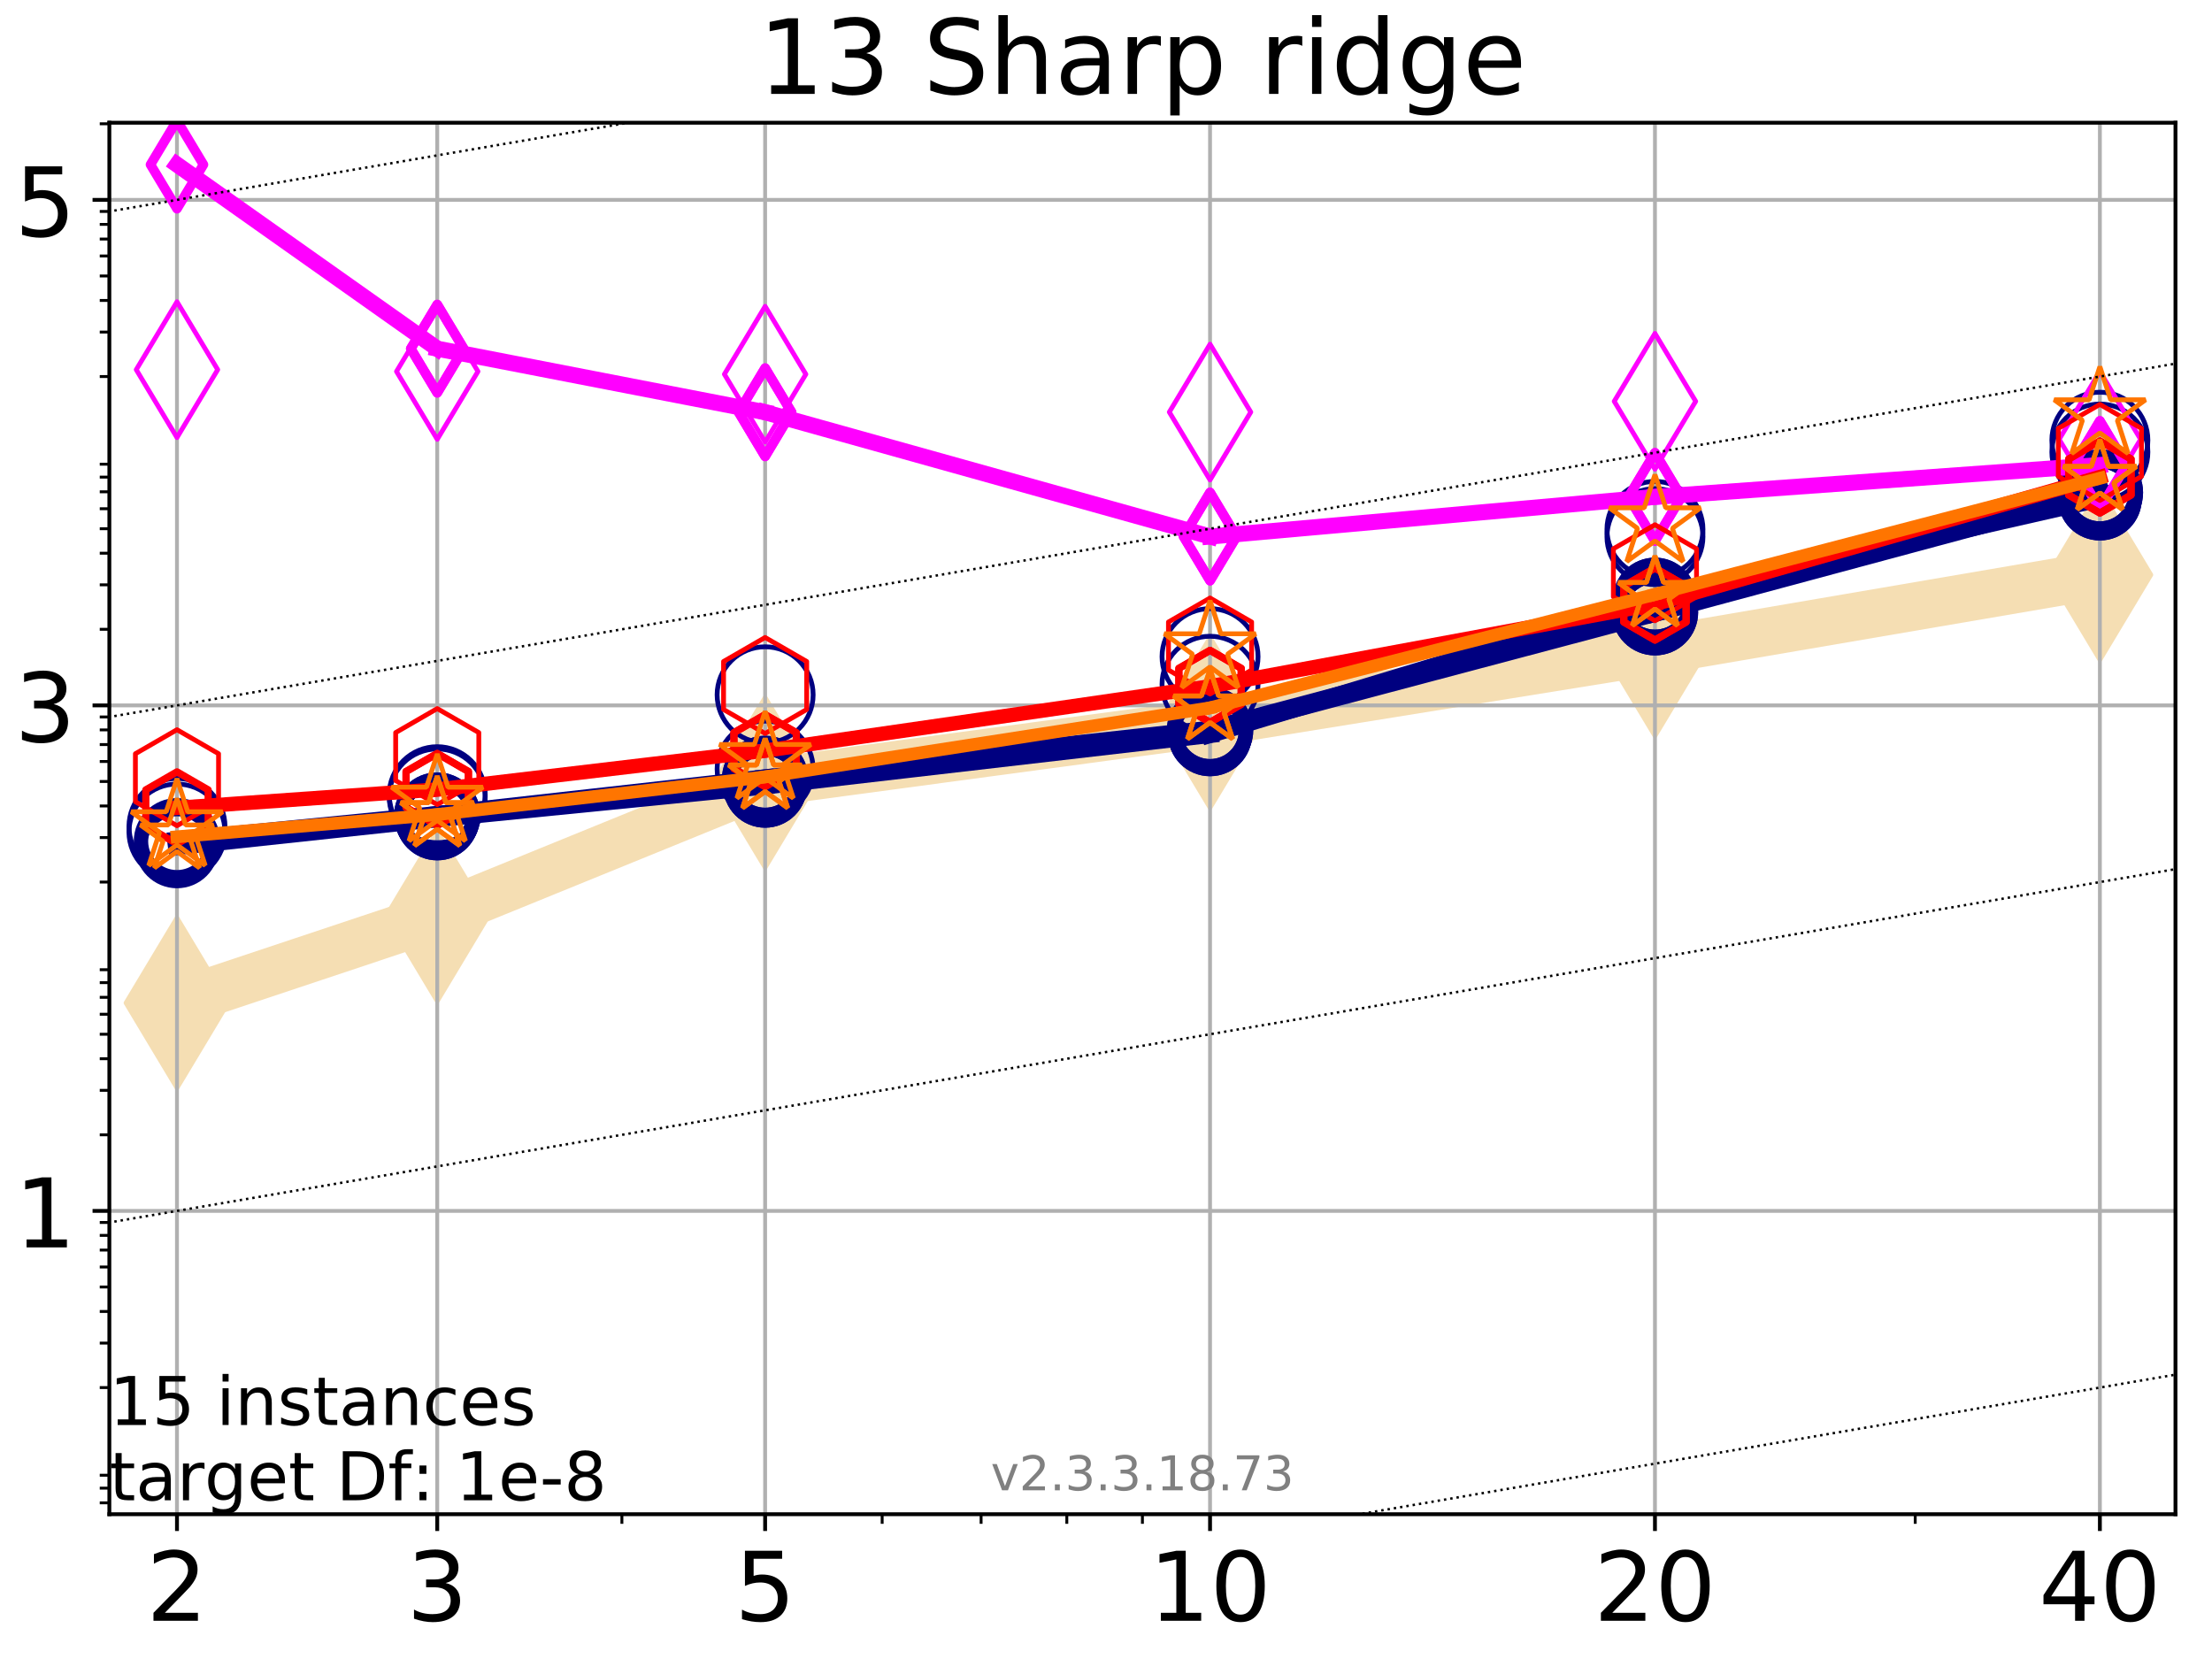 <?xml version="1.0" encoding="utf-8" standalone="no"?>
<!DOCTYPE svg PUBLIC "-//W3C//DTD SVG 1.1//EN"
  "http://www.w3.org/Graphics/SVG/1.1/DTD/svg11.dtd">
<!-- Created with matplotlib (https://matplotlib.org/) -->
<svg height="345.6pt" version="1.1" viewBox="0 0 460.8 345.6" width="460.8pt" xmlns="http://www.w3.org/2000/svg" xmlns:xlink="http://www.w3.org/1999/xlink">
 <defs>
  <style type="text/css">
*{stroke-linecap:butt;stroke-linejoin:round;}
  </style>
 </defs>
 <g id="figure_1">
  <g id="patch_1">
   <path d="M 0 345.6 
L 460.8 345.6 
L 460.8 0 
L 0 0 
z
" style="fill:#ffffff;"/>
  </g>
  <g id="axes_1">
   <g id="patch_2">
    <path d="M 22.78 315.44 
L 453.192 315.44 
L 453.192 25.56 
L 22.78 25.56 
z
" style="fill:#ffffff;"/>
   </g>
   <g id="line2d_1">
    <path clip-path="url(#p8b16802be2)" d="M 36.868 208.931 
L 91.085 190.844 
L 159.39 163.019 
L 252.074 150.549 
L 344.758 135.597 
L 437.443 119.744 
" style="fill:none;stroke:#f5deb3;stroke-linecap:square;stroke-width:10;"/>
    <defs>
     <path d="M -0 17.678 
L 10.607 0 
L 0 -17.678 
L -10.607 -0 
z
" id="meaede701d1" style="stroke:#f5deb3;stroke-linejoin:miter;"/>
    </defs>
    <g clip-path="url(#p8b16802be2)">
     <use style="fill:#f5deb3;stroke:#f5deb3;stroke-linejoin:miter;" x="36.868" xlink:href="#meaede701d1" y="208.931"/>
     <use style="fill:#f5deb3;stroke:#f5deb3;stroke-linejoin:miter;" x="91.085" xlink:href="#meaede701d1" y="190.844"/>
     <use style="fill:#f5deb3;stroke:#f5deb3;stroke-linejoin:miter;" x="159.39" xlink:href="#meaede701d1" y="163.019"/>
     <use style="fill:#f5deb3;stroke:#f5deb3;stroke-linejoin:miter;" x="252.074" xlink:href="#meaede701d1" y="150.549"/>
     <use style="fill:#f5deb3;stroke:#f5deb3;stroke-linejoin:miter;" x="344.758" xlink:href="#meaede701d1" y="135.597"/>
     <use style="fill:#f5deb3;stroke:#f5deb3;stroke-linejoin:miter;" x="437.443" xlink:href="#meaede701d1" y="119.744"/>
    </g>
   </g>
   <g id="matplotlib.axis_1">
    <g id="xtick_1">
     <g id="line2d_2">
      <path clip-path="url(#p8b16802be2)" d="M 36.868 315.44 
L 36.868 25.56 
" style="fill:none;stroke:#b0b0b0;stroke-linecap:square;stroke-width:0.8;"/>
     </g>
     <g id="line2d_3">
      <defs>
       <path d="M 0 0 
L 0 3.5 
" id="m37101a9650" style="stroke:#000000;stroke-width:0.8;"/>
      </defs>
      <g>
       <use style="stroke:#000000;stroke-width:0.8;" x="36.868" xlink:href="#m37101a9650" y="315.44"/>
      </g>
     </g>
     <g id="text_1">
      <!-- 2 -->
      <defs>
       <path d="M 19.188 8.297 
L 53.609 8.297 
L 53.609 0 
L 7.328 0 
L 7.328 8.297 
Q 12.938 14.109 22.625 23.891 
Q 32.328 33.688 34.812 36.531 
Q 39.547 41.844 41.422 45.531 
Q 43.312 49.219 43.312 52.781 
Q 43.312 58.594 39.234 62.25 
Q 35.156 65.922 28.609 65.922 
Q 23.969 65.922 18.812 64.312 
Q 13.672 62.703 7.812 59.422 
L 7.812 69.391 
Q 13.766 71.781 18.938 73 
Q 24.125 74.219 28.422 74.219 
Q 39.75 74.219 46.484 68.547 
Q 53.219 62.891 53.219 53.422 
Q 53.219 48.922 51.531 44.891 
Q 49.859 40.875 45.406 35.406 
Q 44.188 33.984 37.641 27.219 
Q 31.109 20.453 19.188 8.297 
z
" id="DejaVuSans-50"/>
      </defs>
      <g transform="translate(30.506 337.637)scale(0.2 -0.2)">
       <use xlink:href="#DejaVuSans-50"/>
      </g>
     </g>
    </g>
    <g id="xtick_2">
     <g id="line2d_4">
      <path clip-path="url(#p8b16802be2)" d="M 91.085 315.44 
L 91.085 25.56 
" style="fill:none;stroke:#b0b0b0;stroke-linecap:square;stroke-width:0.8;"/>
     </g>
     <g id="line2d_5">
      <g>
       <use style="stroke:#000000;stroke-width:0.8;" x="91.085" xlink:href="#m37101a9650" y="315.44"/>
      </g>
     </g>
     <g id="text_2">
      <!-- 3 -->
      <defs>
       <path d="M 40.578 39.312 
Q 47.656 37.797 51.625 33 
Q 55.609 28.219 55.609 21.188 
Q 55.609 10.406 48.188 4.484 
Q 40.766 -1.422 27.094 -1.422 
Q 22.516 -1.422 17.656 -0.516 
Q 12.797 0.391 7.625 2.203 
L 7.625 11.719 
Q 11.719 9.328 16.594 8.109 
Q 21.484 6.891 26.812 6.891 
Q 36.078 6.891 40.938 10.547 
Q 45.797 14.203 45.797 21.188 
Q 45.797 27.641 41.281 31.266 
Q 36.766 34.906 28.719 34.906 
L 20.219 34.906 
L 20.219 43.016 
L 29.109 43.016 
Q 36.375 43.016 40.234 45.922 
Q 44.094 48.828 44.094 54.297 
Q 44.094 59.906 40.109 62.906 
Q 36.141 65.922 28.719 65.922 
Q 24.656 65.922 20.016 65.031 
Q 15.375 64.156 9.812 62.312 
L 9.812 71.094 
Q 15.438 72.656 20.344 73.438 
Q 25.25 74.219 29.594 74.219 
Q 40.828 74.219 47.359 69.109 
Q 53.906 64.016 53.906 55.328 
Q 53.906 49.266 50.438 45.094 
Q 46.969 40.922 40.578 39.312 
z
" id="DejaVuSans-51"/>
      </defs>
      <g transform="translate(84.723 337.637)scale(0.2 -0.2)">
       <use xlink:href="#DejaVuSans-51"/>
      </g>
     </g>
    </g>
    <g id="xtick_3">
     <g id="line2d_6">
      <path clip-path="url(#p8b16802be2)" d="M 159.39 315.44 
L 159.39 25.56 
" style="fill:none;stroke:#b0b0b0;stroke-linecap:square;stroke-width:0.8;"/>
     </g>
     <g id="line2d_7">
      <g>
       <use style="stroke:#000000;stroke-width:0.8;" x="159.39" xlink:href="#m37101a9650" y="315.44"/>
      </g>
     </g>
     <g id="text_3">
      <!-- 5 -->
      <defs>
       <path d="M 10.797 72.906 
L 49.516 72.906 
L 49.516 64.594 
L 19.828 64.594 
L 19.828 46.734 
Q 21.969 47.469 24.109 47.828 
Q 26.266 48.188 28.422 48.188 
Q 40.625 48.188 47.75 41.5 
Q 54.891 34.812 54.891 23.391 
Q 54.891 11.625 47.562 5.094 
Q 40.234 -1.422 26.906 -1.422 
Q 22.312 -1.422 17.547 -0.641 
Q 12.797 0.141 7.719 1.703 
L 7.719 11.625 
Q 12.109 9.234 16.797 8.062 
Q 21.484 6.891 26.703 6.891 
Q 35.156 6.891 40.078 11.328 
Q 45.016 15.766 45.016 23.391 
Q 45.016 31 40.078 35.438 
Q 35.156 39.891 26.703 39.891 
Q 22.75 39.891 18.812 39.016 
Q 14.891 38.141 10.797 36.281 
z
" id="DejaVuSans-53"/>
      </defs>
      <g transform="translate(153.028 337.637)scale(0.2 -0.2)">
       <use xlink:href="#DejaVuSans-53"/>
      </g>
     </g>
    </g>
    <g id="xtick_4">
     <g id="line2d_8">
      <path clip-path="url(#p8b16802be2)" d="M 252.074 315.44 
L 252.074 25.56 
" style="fill:none;stroke:#b0b0b0;stroke-linecap:square;stroke-width:0.8;"/>
     </g>
     <g id="line2d_9">
      <g>
       <use style="stroke:#000000;stroke-width:0.8;" x="252.074" xlink:href="#m37101a9650" y="315.44"/>
      </g>
     </g>
     <g id="text_4">
      <!-- 10 -->
      <defs>
       <path d="M 12.406 8.297 
L 28.516 8.297 
L 28.516 63.922 
L 10.984 60.406 
L 10.984 69.391 
L 28.422 72.906 
L 38.281 72.906 
L 38.281 8.297 
L 54.391 8.297 
L 54.391 0 
L 12.406 0 
z
" id="DejaVuSans-49"/>
       <path d="M 31.781 66.406 
Q 24.172 66.406 20.328 58.906 
Q 16.5 51.422 16.5 36.375 
Q 16.5 21.391 20.328 13.891 
Q 24.172 6.391 31.781 6.391 
Q 39.453 6.391 43.281 13.891 
Q 47.125 21.391 47.125 36.375 
Q 47.125 51.422 43.281 58.906 
Q 39.453 66.406 31.781 66.406 
z
M 31.781 74.219 
Q 44.047 74.219 50.516 64.516 
Q 56.984 54.828 56.984 36.375 
Q 56.984 17.969 50.516 8.266 
Q 44.047 -1.422 31.781 -1.422 
Q 19.531 -1.422 13.062 8.266 
Q 6.594 17.969 6.594 36.375 
Q 6.594 54.828 13.062 64.516 
Q 19.531 74.219 31.781 74.219 
z
" id="DejaVuSans-48"/>
      </defs>
      <g transform="translate(239.349 337.637)scale(0.2 -0.2)">
       <use xlink:href="#DejaVuSans-49"/>
       <use x="63.623" xlink:href="#DejaVuSans-48"/>
      </g>
     </g>
    </g>
    <g id="xtick_5">
     <g id="line2d_10">
      <path clip-path="url(#p8b16802be2)" d="M 344.758 315.44 
L 344.758 25.56 
" style="fill:none;stroke:#b0b0b0;stroke-linecap:square;stroke-width:0.8;"/>
     </g>
     <g id="line2d_11">
      <g>
       <use style="stroke:#000000;stroke-width:0.8;" x="344.758" xlink:href="#m37101a9650" y="315.44"/>
      </g>
     </g>
     <g id="text_5">
      <!-- 20 -->
      <g transform="translate(332.033 337.637)scale(0.2 -0.2)">
       <use xlink:href="#DejaVuSans-50"/>
       <use x="63.623" xlink:href="#DejaVuSans-48"/>
      </g>
     </g>
    </g>
    <g id="xtick_6">
     <g id="line2d_12">
      <path clip-path="url(#p8b16802be2)" d="M 437.443 315.44 
L 437.443 25.56 
" style="fill:none;stroke:#b0b0b0;stroke-linecap:square;stroke-width:0.8;"/>
     </g>
     <g id="line2d_13">
      <g>
       <use style="stroke:#000000;stroke-width:0.8;" x="437.443" xlink:href="#m37101a9650" y="315.44"/>
      </g>
     </g>
     <g id="text_6">
      <!-- 40 -->
      <defs>
       <path d="M 37.797 64.312 
L 12.891 25.391 
L 37.797 25.391 
z
M 35.203 72.906 
L 47.609 72.906 
L 47.609 25.391 
L 58.016 25.391 
L 58.016 17.188 
L 47.609 17.188 
L 47.609 0 
L 37.797 0 
L 37.797 17.188 
L 4.891 17.188 
L 4.891 26.703 
z
" id="DejaVuSans-52"/>
      </defs>
      <g transform="translate(424.718 337.637)scale(0.2 -0.2)">
       <use xlink:href="#DejaVuSans-52"/>
       <use x="63.623" xlink:href="#DejaVuSans-48"/>
      </g>
     </g>
    </g>
    <g id="xtick_7">
     <g id="line2d_14">
      <defs>
       <path d="M 0 0 
L 0 2 
" id="mb5cb2dd05c" style="stroke:#000000;stroke-width:0.6;"/>
      </defs>
      <g>
       <use style="stroke:#000000;stroke-width:0.6;" x="129.552" xlink:href="#mb5cb2dd05c" y="315.44"/>
      </g>
     </g>
    </g>
    <g id="xtick_8">
     <g id="line2d_15">
      <g>
       <use style="stroke:#000000;stroke-width:0.6;" x="183.769" xlink:href="#mb5cb2dd05c" y="315.44"/>
      </g>
     </g>
    </g>
    <g id="xtick_9">
     <g id="line2d_16">
      <g>
       <use style="stroke:#000000;stroke-width:0.6;" x="204.381" xlink:href="#mb5cb2dd05c" y="315.44"/>
      </g>
     </g>
    </g>
    <g id="xtick_10">
     <g id="line2d_17">
      <g>
       <use style="stroke:#000000;stroke-width:0.6;" x="222.237" xlink:href="#mb5cb2dd05c" y="315.44"/>
      </g>
     </g>
    </g>
    <g id="xtick_11">
     <g id="line2d_18">
      <g>
       <use style="stroke:#000000;stroke-width:0.6;" x="237.986" xlink:href="#mb5cb2dd05c" y="315.44"/>
      </g>
     </g>
    </g>
    <g id="xtick_12">
     <g id="line2d_19">
      <g>
       <use style="stroke:#000000;stroke-width:0.6;" x="398.975" xlink:href="#mb5cb2dd05c" y="315.44"/>
      </g>
     </g>
    </g>
   </g>
   <g id="matplotlib.axis_2">
    <g id="ytick_1">
     <g id="line2d_20">
      <path clip-path="url(#p8b16802be2)" d="M 22.78 252.256 
L 453.192 252.256 
" style="fill:none;stroke:#b0b0b0;stroke-linecap:square;stroke-width:0.8;"/>
     </g>
     <g id="line2d_21">
      <defs>
       <path d="M 0 0 
L -3.5 0 
" id="m7fc12d537c" style="stroke:#000000;stroke-width:0.8;"/>
      </defs>
      <g>
       <use style="stroke:#000000;stroke-width:0.8;" x="22.78" xlink:href="#m7fc12d537c" y="252.256"/>
      </g>
     </g>
     <g id="text_7">
      <!-- 1 -->
      <g transform="translate(3.055 259.854)scale(0.2 -0.2)">
       <use xlink:href="#DejaVuSans-49"/>
      </g>
     </g>
    </g>
    <g id="ytick_2">
     <g id="line2d_22">
      <path clip-path="url(#p8b16802be2)" d="M 22.78 146.948 
L 453.192 146.948 
" style="fill:none;stroke:#b0b0b0;stroke-linecap:square;stroke-width:0.8;"/>
     </g>
     <g id="line2d_23">
      <g>
       <use style="stroke:#000000;stroke-width:0.8;" x="22.78" xlink:href="#m7fc12d537c" y="146.948"/>
      </g>
     </g>
     <g id="text_8">
      <!-- 3 -->
      <g transform="translate(3.055 154.547)scale(0.2 -0.2)">
       <use xlink:href="#DejaVuSans-51"/>
      </g>
     </g>
    </g>
    <g id="ytick_3">
     <g id="line2d_24">
      <path clip-path="url(#p8b16802be2)" d="M 22.78 41.641 
L 453.192 41.641 
" style="fill:none;stroke:#b0b0b0;stroke-linecap:square;stroke-width:0.8;"/>
     </g>
     <g id="line2d_25">
      <g>
       <use style="stroke:#000000;stroke-width:0.8;" x="22.78" xlink:href="#m7fc12d537c" y="41.641"/>
      </g>
     </g>
     <g id="text_9">
      <!-- 5 -->
      <g transform="translate(3.055 49.239)scale(0.2 -0.2)">
       <use xlink:href="#DejaVuSans-53"/>
      </g>
     </g>
    </g>
    <g id="ytick_4">
     <g id="line2d_26">
      <defs>
       <path d="M 0 0 
L -2 0 
" id="m5941605ce4" style="stroke:#000000;stroke-width:0.6;"/>
      </defs>
      <g>
       <use style="stroke:#000000;stroke-width:0.6;" x="22.78" xlink:href="#m5941605ce4" y="313.065"/>
      </g>
     </g>
    </g>
    <g id="ytick_5">
     <g id="line2d_27">
      <g>
       <use style="stroke:#000000;stroke-width:0.6;" x="22.78" xlink:href="#m5941605ce4" y="310.012"/>
      </g>
     </g>
    </g>
    <g id="ytick_6">
     <g id="line2d_28">
      <g>
       <use style="stroke:#000000;stroke-width:0.6;" x="22.78" xlink:href="#m5941605ce4" y="307.319"/>
      </g>
     </g>
    </g>
    <g id="ytick_7">
     <g id="line2d_29">
      <g>
       <use style="stroke:#000000;stroke-width:0.6;" x="22.78" xlink:href="#m5941605ce4" y="289.059"/>
      </g>
     </g>
    </g>
    <g id="ytick_8">
     <g id="line2d_30">
      <g>
       <use style="stroke:#000000;stroke-width:0.6;" x="22.78" xlink:href="#m5941605ce4" y="279.787"/>
      </g>
     </g>
    </g>
    <g id="ytick_9">
     <g id="line2d_31">
      <g>
       <use style="stroke:#000000;stroke-width:0.6;" x="22.78" xlink:href="#m5941605ce4" y="273.209"/>
      </g>
     </g>
    </g>
    <g id="ytick_10">
     <g id="line2d_32">
      <g>
       <use style="stroke:#000000;stroke-width:0.6;" x="22.78" xlink:href="#m5941605ce4" y="268.106"/>
      </g>
     </g>
    </g>
    <g id="ytick_11">
     <g id="line2d_33">
      <g>
       <use style="stroke:#000000;stroke-width:0.6;" x="22.78" xlink:href="#m5941605ce4" y="263.937"/>
      </g>
     </g>
    </g>
    <g id="ytick_12">
     <g id="line2d_34">
      <g>
       <use style="stroke:#000000;stroke-width:0.6;" x="22.78" xlink:href="#m5941605ce4" y="260.412"/>
      </g>
     </g>
    </g>
    <g id="ytick_13">
     <g id="line2d_35">
      <g>
       <use style="stroke:#000000;stroke-width:0.6;" x="22.78" xlink:href="#m5941605ce4" y="257.358"/>
      </g>
     </g>
    </g>
    <g id="ytick_14">
     <g id="line2d_36">
      <g>
       <use style="stroke:#000000;stroke-width:0.6;" x="22.78" xlink:href="#m5941605ce4" y="254.665"/>
      </g>
     </g>
    </g>
    <g id="ytick_15">
     <g id="line2d_37">
      <g>
       <use style="stroke:#000000;stroke-width:0.6;" x="22.78" xlink:href="#m5941605ce4" y="236.405"/>
      </g>
     </g>
    </g>
    <g id="ytick_16">
     <g id="line2d_38">
      <g>
       <use style="stroke:#000000;stroke-width:0.6;" x="22.78" xlink:href="#m5941605ce4" y="227.133"/>
      </g>
     </g>
    </g>
    <g id="ytick_17">
     <g id="line2d_39">
      <g>
       <use style="stroke:#000000;stroke-width:0.6;" x="22.78" xlink:href="#m5941605ce4" y="220.555"/>
      </g>
     </g>
    </g>
    <g id="ytick_18">
     <g id="line2d_40">
      <g>
       <use style="stroke:#000000;stroke-width:0.6;" x="22.78" xlink:href="#m5941605ce4" y="215.452"/>
      </g>
     </g>
    </g>
    <g id="ytick_19">
     <g id="line2d_41">
      <g>
       <use style="stroke:#000000;stroke-width:0.6;" x="22.78" xlink:href="#m5941605ce4" y="211.283"/>
      </g>
     </g>
    </g>
    <g id="ytick_20">
     <g id="line2d_42">
      <g>
       <use style="stroke:#000000;stroke-width:0.6;" x="22.78" xlink:href="#m5941605ce4" y="207.758"/>
      </g>
     </g>
    </g>
    <g id="ytick_21">
     <g id="line2d_43">
      <g>
       <use style="stroke:#000000;stroke-width:0.6;" x="22.78" xlink:href="#m5941605ce4" y="204.705"/>
      </g>
     </g>
    </g>
    <g id="ytick_22">
     <g id="line2d_44">
      <g>
       <use style="stroke:#000000;stroke-width:0.6;" x="22.78" xlink:href="#m5941605ce4" y="202.011"/>
      </g>
     </g>
    </g>
    <g id="ytick_23">
     <g id="line2d_45">
      <g>
       <use style="stroke:#000000;stroke-width:0.6;" x="22.78" xlink:href="#m5941605ce4" y="183.752"/>
      </g>
     </g>
    </g>
    <g id="ytick_24">
     <g id="line2d_46">
      <g>
       <use style="stroke:#000000;stroke-width:0.6;" x="22.78" xlink:href="#m5941605ce4" y="174.48"/>
      </g>
     </g>
    </g>
    <g id="ytick_25">
     <g id="line2d_47">
      <g>
       <use style="stroke:#000000;stroke-width:0.6;" x="22.78" xlink:href="#m5941605ce4" y="167.901"/>
      </g>
     </g>
    </g>
    <g id="ytick_26">
     <g id="line2d_48">
      <g>
       <use style="stroke:#000000;stroke-width:0.6;" x="22.78" xlink:href="#m5941605ce4" y="162.799"/>
      </g>
     </g>
    </g>
    <g id="ytick_27">
     <g id="line2d_49">
      <g>
       <use style="stroke:#000000;stroke-width:0.6;" x="22.78" xlink:href="#m5941605ce4" y="158.629"/>
      </g>
     </g>
    </g>
    <g id="ytick_28">
     <g id="line2d_50">
      <g>
       <use style="stroke:#000000;stroke-width:0.6;" x="22.78" xlink:href="#m5941605ce4" y="155.104"/>
      </g>
     </g>
    </g>
    <g id="ytick_29">
     <g id="line2d_51">
      <g>
       <use style="stroke:#000000;stroke-width:0.6;" x="22.78" xlink:href="#m5941605ce4" y="152.051"/>
      </g>
     </g>
    </g>
    <g id="ytick_30">
     <g id="line2d_52">
      <g>
       <use style="stroke:#000000;stroke-width:0.6;" x="22.78" xlink:href="#m5941605ce4" y="149.358"/>
      </g>
     </g>
    </g>
    <g id="ytick_31">
     <g id="line2d_53">
      <g>
       <use style="stroke:#000000;stroke-width:0.6;" x="22.78" xlink:href="#m5941605ce4" y="131.098"/>
      </g>
     </g>
    </g>
    <g id="ytick_32">
     <g id="line2d_54">
      <g>
       <use style="stroke:#000000;stroke-width:0.6;" x="22.78" xlink:href="#m5941605ce4" y="121.826"/>
      </g>
     </g>
    </g>
    <g id="ytick_33">
     <g id="line2d_55">
      <g>
       <use style="stroke:#000000;stroke-width:0.6;" x="22.78" xlink:href="#m5941605ce4" y="115.248"/>
      </g>
     </g>
    </g>
    <g id="ytick_34">
     <g id="line2d_56">
      <g>
       <use style="stroke:#000000;stroke-width:0.6;" x="22.78" xlink:href="#m5941605ce4" y="110.145"/>
      </g>
     </g>
    </g>
    <g id="ytick_35">
     <g id="line2d_57">
      <g>
       <use style="stroke:#000000;stroke-width:0.6;" x="22.78" xlink:href="#m5941605ce4" y="105.976"/>
      </g>
     </g>
    </g>
    <g id="ytick_36">
     <g id="line2d_58">
      <g>
       <use style="stroke:#000000;stroke-width:0.6;" x="22.78" xlink:href="#m5941605ce4" y="102.451"/>
      </g>
     </g>
    </g>
    <g id="ytick_37">
     <g id="line2d_59">
      <g>
       <use style="stroke:#000000;stroke-width:0.6;" x="22.78" xlink:href="#m5941605ce4" y="99.397"/>
      </g>
     </g>
    </g>
    <g id="ytick_38">
     <g id="line2d_60">
      <g>
       <use style="stroke:#000000;stroke-width:0.6;" x="22.78" xlink:href="#m5941605ce4" y="96.704"/>
      </g>
     </g>
    </g>
    <g id="ytick_39">
     <g id="line2d_61">
      <g>
       <use style="stroke:#000000;stroke-width:0.6;" x="22.78" xlink:href="#m5941605ce4" y="78.444"/>
      </g>
     </g>
    </g>
    <g id="ytick_40">
     <g id="line2d_62">
      <g>
       <use style="stroke:#000000;stroke-width:0.6;" x="22.78" xlink:href="#m5941605ce4" y="69.172"/>
      </g>
     </g>
    </g>
    <g id="ytick_41">
     <g id="line2d_63">
      <g>
       <use style="stroke:#000000;stroke-width:0.6;" x="22.78" xlink:href="#m5941605ce4" y="62.594"/>
      </g>
     </g>
    </g>
    <g id="ytick_42">
     <g id="line2d_64">
      <g>
       <use style="stroke:#000000;stroke-width:0.6;" x="22.78" xlink:href="#m5941605ce4" y="57.491"/>
      </g>
     </g>
    </g>
    <g id="ytick_43">
     <g id="line2d_65">
      <g>
       <use style="stroke:#000000;stroke-width:0.6;" x="22.78" xlink:href="#m5941605ce4" y="53.322"/>
      </g>
     </g>
    </g>
    <g id="ytick_44">
     <g id="line2d_66">
      <g>
       <use style="stroke:#000000;stroke-width:0.6;" x="22.78" xlink:href="#m5941605ce4" y="49.797"/>
      </g>
     </g>
    </g>
    <g id="ytick_45">
     <g id="line2d_67">
      <g>
       <use style="stroke:#000000;stroke-width:0.6;" x="22.78" xlink:href="#m5941605ce4" y="46.744"/>
      </g>
     </g>
    </g>
    <g id="ytick_46">
     <g id="line2d_68">
      <g>
       <use style="stroke:#000000;stroke-width:0.6;" x="22.78" xlink:href="#m5941605ce4" y="44.05"/>
      </g>
     </g>
    </g>
    <g id="ytick_47">
     <g id="line2d_69">
      <g>
       <use style="stroke:#000000;stroke-width:0.6;" x="22.78" xlink:href="#m5941605ce4" y="25.791"/>
      </g>
     </g>
    </g>
   </g>
   <g id="line2d_70">
    <path clip-path="url(#p8b16802be2)" d="M 36.868 175.247 
L 91.085 169.899 
" style="fill:none;stroke:#000080;stroke-linecap:square;stroke-width:4;"/>
    <defs>
     <path d="M 0 7.5 
C 1.989 7.5 3.897 6.71 5.303 5.303 
C 6.71 3.897 7.5 1.989 7.5 0 
C 7.5 -1.989 6.71 -3.897 5.303 -5.303 
C 3.897 -6.71 1.989 -7.5 0 -7.5 
C -1.989 -7.5 -3.897 -6.71 -5.303 -5.303 
C -6.71 -3.897 -7.5 -1.989 -7.5 0 
C -7.5 1.989 -6.71 3.897 -5.303 5.303 
C -3.897 6.71 -1.989 7.5 0 7.5 
z
" id="macc0a4fab5" style="stroke:#000080;stroke-width:3;"/>
    </defs>
    <g clip-path="url(#p8b16802be2)">
     <use style="fill-opacity:0;stroke:#000080;stroke-width:3;" x="36.868" xlink:href="#macc0a4fab5" y="175.247"/>
     <use style="fill-opacity:0;stroke:#000080;stroke-width:3;" x="91.085" xlink:href="#macc0a4fab5" y="169.899"/>
    </g>
   </g>
   <g id="line2d_71">
    <path clip-path="url(#p8b16802be2)" d="M 91.085 169.899 
L 159.39 162.268 
" style="fill:none;stroke:#000080;stroke-linecap:square;stroke-width:4;"/>
    <g clip-path="url(#p8b16802be2)">
     <use style="fill-opacity:0;stroke:#000080;stroke-width:3;" x="91.085" xlink:href="#macc0a4fab5" y="169.899"/>
     <use style="fill-opacity:0;stroke:#000080;stroke-width:3;" x="159.39" xlink:href="#macc0a4fab5" y="162.268"/>
    </g>
   </g>
   <g id="line2d_72">
    <path clip-path="url(#p8b16802be2)" d="M 159.39 162.268 
L 252.074 152.128 
" style="fill:none;stroke:#000080;stroke-linecap:square;stroke-width:4;"/>
    <g clip-path="url(#p8b16802be2)">
     <use style="fill-opacity:0;stroke:#000080;stroke-width:3;" x="159.39" xlink:href="#macc0a4fab5" y="162.268"/>
     <use style="fill-opacity:0;stroke:#000080;stroke-width:3;" x="252.074" xlink:href="#macc0a4fab5" y="152.128"/>
    </g>
   </g>
   <g id="line2d_73">
    <path clip-path="url(#p8b16802be2)" d="M 252.074 152.128 
L 344.758 127.533 
" style="fill:none;stroke:#000080;stroke-linecap:square;stroke-width:4;"/>
    <g clip-path="url(#p8b16802be2)">
     <use style="fill-opacity:0;stroke:#000080;stroke-width:3;" x="252.074" xlink:href="#macc0a4fab5" y="152.128"/>
     <use style="fill-opacity:0;stroke:#000080;stroke-width:3;" x="344.758" xlink:href="#macc0a4fab5" y="127.533"/>
    </g>
   </g>
   <g id="line2d_74">
    <path clip-path="url(#p8b16802be2)" d="M 344.758 127.533 
L 437.443 102.604 
" style="fill:none;stroke:#000080;stroke-linecap:square;stroke-width:4;"/>
    <g clip-path="url(#p8b16802be2)">
     <use style="fill-opacity:0;stroke:#000080;stroke-width:3;" x="344.758" xlink:href="#macc0a4fab5" y="127.533"/>
     <use style="fill-opacity:0;stroke:#000080;stroke-width:3;" x="437.443" xlink:href="#macc0a4fab5" y="102.604"/>
    </g>
   </g>
   <g id="line2d_75">
    <path clip-path="url(#p8b16802be2)" d="M 437.443 102.604 
" style="fill:none;stroke:#000080;stroke-linecap:square;stroke-width:4;"/>
    <g clip-path="url(#p8b16802be2)">
     <use style="fill-opacity:0;stroke:#000080;stroke-width:3;" x="437.443" xlink:href="#macc0a4fab5" y="102.604"/>
    </g>
   </g>
   <g id="line2d_76"/>
   <g id="line2d_77">
    <defs>
     <path d="M 0 10 
C 2.652 10 5.196 8.946 7.071 7.071 
C 8.946 5.196 10 2.652 10 0 
C 10 -2.652 8.946 -5.196 7.071 -7.071 
C 5.196 -8.946 2.652 -10 0 -10 
C -2.652 -10 -5.196 -8.946 -7.071 -7.071 
C -8.946 -5.196 -10 -2.652 -10 0 
C -10 2.652 -8.946 5.196 -7.071 7.071 
C -5.196 8.946 -2.652 10 0 10 
z
" id="md6fb41b6e2" style="stroke:#000080;"/>
    </defs>
    <g clip-path="url(#p8b16802be2)">
     <use style="fill-opacity:0;stroke:#000080;" x="36.868" xlink:href="#md6fb41b6e2" y="173.328"/>
     <use style="fill-opacity:0;stroke:#000080;" x="91.085" xlink:href="#md6fb41b6e2" y="166.018"/>
     <use style="fill-opacity:0;stroke:#000080;" x="159.39" xlink:href="#md6fb41b6e2" y="144.736"/>
     <use style="fill-opacity:0;stroke:#000080;" x="252.074" xlink:href="#md6fb41b6e2" y="142.544"/>
     <use style="fill-opacity:0;stroke:#000080;" x="344.758" xlink:href="#md6fb41b6e2" y="110.288"/>
     <use style="fill-opacity:0;stroke:#000080;" x="437.443" xlink:href="#md6fb41b6e2" y="91.704"/>
    </g>
   </g>
   <g id="line2d_78">
    <path clip-path="url(#p8b16802be2)" d="M 36.868 176.29 
L 91.085 170.475 
" style="fill:none;stroke:#000080;stroke-linecap:square;stroke-width:3.667;"/>
    <defs>
     <path d="M 0 7.5 
C 1.989 7.5 3.897 6.71 5.303 5.303 
C 6.71 3.897 7.5 1.989 7.5 0 
C 7.5 -1.989 6.71 -3.897 5.303 -5.303 
C 3.897 -6.71 1.989 -7.5 0 -7.5 
C -1.989 -7.5 -3.897 -6.71 -5.303 -5.303 
C -6.71 -3.897 -7.5 -1.989 -7.5 0 
C -7.5 1.989 -6.71 3.897 -5.303 5.303 
C -3.897 6.71 -1.989 7.5 0 7.5 
z
" id="mac30cfbe02" style="stroke:#000080;stroke-width:2.5;"/>
    </defs>
    <g clip-path="url(#p8b16802be2)">
     <use style="fill-opacity:0;stroke:#000080;stroke-width:2.5;" x="36.868" xlink:href="#mac30cfbe02" y="176.29"/>
     <use style="fill-opacity:0;stroke:#000080;stroke-width:2.5;" x="91.085" xlink:href="#mac30cfbe02" y="170.475"/>
    </g>
   </g>
   <g id="line2d_79">
    <path clip-path="url(#p8b16802be2)" d="M 91.085 170.475 
L 159.39 163.678 
" style="fill:none;stroke:#000080;stroke-linecap:square;stroke-width:3.667;"/>
    <g clip-path="url(#p8b16802be2)">
     <use style="fill-opacity:0;stroke:#000080;stroke-width:2.5;" x="91.085" xlink:href="#mac30cfbe02" y="170.475"/>
     <use style="fill-opacity:0;stroke:#000080;stroke-width:2.5;" x="159.39" xlink:href="#mac30cfbe02" y="163.678"/>
    </g>
   </g>
   <g id="line2d_80">
    <path clip-path="url(#p8b16802be2)" d="M 159.39 163.678 
L 252.074 152.952 
" style="fill:none;stroke:#000080;stroke-linecap:square;stroke-width:3.667;"/>
    <g clip-path="url(#p8b16802be2)">
     <use style="fill-opacity:0;stroke:#000080;stroke-width:2.5;" x="159.39" xlink:href="#mac30cfbe02" y="163.678"/>
     <use style="fill-opacity:0;stroke:#000080;stroke-width:2.5;" x="252.074" xlink:href="#mac30cfbe02" y="152.952"/>
    </g>
   </g>
   <g id="line2d_81">
    <path clip-path="url(#p8b16802be2)" d="M 252.074 152.952 
L 344.758 124.913 
" style="fill:none;stroke:#000080;stroke-linecap:square;stroke-width:3.667;"/>
    <g clip-path="url(#p8b16802be2)">
     <use style="fill-opacity:0;stroke:#000080;stroke-width:2.5;" x="252.074" xlink:href="#mac30cfbe02" y="152.952"/>
     <use style="fill-opacity:0;stroke:#000080;stroke-width:2.5;" x="344.758" xlink:href="#mac30cfbe02" y="124.913"/>
    </g>
   </g>
   <g id="line2d_82">
    <path clip-path="url(#p8b16802be2)" d="M 344.758 124.913 
L 437.443 103.839 
" style="fill:none;stroke:#000080;stroke-linecap:square;stroke-width:3.667;"/>
    <g clip-path="url(#p8b16802be2)">
     <use style="fill-opacity:0;stroke:#000080;stroke-width:2.5;" x="344.758" xlink:href="#mac30cfbe02" y="124.913"/>
     <use style="fill-opacity:0;stroke:#000080;stroke-width:2.5;" x="437.443" xlink:href="#mac30cfbe02" y="103.839"/>
    </g>
   </g>
   <g id="line2d_83">
    <path clip-path="url(#p8b16802be2)" d="M 437.443 103.839 
" style="fill:none;stroke:#000080;stroke-linecap:square;stroke-width:3.667;"/>
    <g clip-path="url(#p8b16802be2)">
     <use style="fill-opacity:0;stroke:#000080;stroke-width:2.5;" x="437.443" xlink:href="#mac30cfbe02" y="103.839"/>
    </g>
   </g>
   <g id="line2d_84"/>
   <g id="line2d_85">
    <g clip-path="url(#p8b16802be2)">
     <use style="fill-opacity:0;stroke:#000080;" x="36.868" xlink:href="#md6fb41b6e2" y="172.162"/>
     <use style="fill-opacity:0;stroke:#000080;" x="91.085" xlink:href="#md6fb41b6e2" y="165.549"/>
     <use style="fill-opacity:0;stroke:#000080;" x="159.39" xlink:href="#md6fb41b6e2" y="160.215"/>
     <use style="fill-opacity:0;stroke:#000080;" x="252.074" xlink:href="#md6fb41b6e2" y="136.791"/>
     <use style="fill-opacity:0;stroke:#000080;" x="344.758" xlink:href="#md6fb41b6e2" y="111.797"/>
     <use style="fill-opacity:0;stroke:#000080;" x="437.443" xlink:href="#md6fb41b6e2" y="94.17"/>
    </g>
   </g>
   <g id="line2d_86">
    <path clip-path="url(#p8b16802be2)" d="M 36.868 34.292 
L 91.085 72.636 
" style="fill:none;stroke:#ff00ff;stroke-linecap:square;stroke-width:3.333;"/>
    <defs>
     <path d="M -0 9.192 
L 5.515 0 
L 0 -9.192 
L -5.515 -0 
z
" id="m07726ac0c0" style="stroke:#ff00ff;stroke-linejoin:miter;stroke-width:2;"/>
    </defs>
    <g clip-path="url(#p8b16802be2)">
     <use style="fill-opacity:0;stroke:#ff00ff;stroke-linejoin:miter;stroke-width:2;" x="36.868" xlink:href="#m07726ac0c0" y="34.292"/>
     <use style="fill-opacity:0;stroke:#ff00ff;stroke-linejoin:miter;stroke-width:2;" x="91.085" xlink:href="#m07726ac0c0" y="72.636"/>
    </g>
   </g>
   <g id="line2d_87">
    <path clip-path="url(#p8b16802be2)" d="M 91.085 72.636 
L 159.39 85.881 
" style="fill:none;stroke:#ff00ff;stroke-linecap:square;stroke-width:3.333;"/>
    <g clip-path="url(#p8b16802be2)">
     <use style="fill-opacity:0;stroke:#ff00ff;stroke-linejoin:miter;stroke-width:2;" x="91.085" xlink:href="#m07726ac0c0" y="72.636"/>
     <use style="fill-opacity:0;stroke:#ff00ff;stroke-linejoin:miter;stroke-width:2;" x="159.39" xlink:href="#m07726ac0c0" y="85.881"/>
    </g>
   </g>
   <g id="line2d_88">
    <path clip-path="url(#p8b16802be2)" d="M 159.39 85.881 
L 252.074 111.773 
" style="fill:none;stroke:#ff00ff;stroke-linecap:square;stroke-width:3.333;"/>
    <g clip-path="url(#p8b16802be2)">
     <use style="fill-opacity:0;stroke:#ff00ff;stroke-linejoin:miter;stroke-width:2;" x="159.39" xlink:href="#m07726ac0c0" y="85.881"/>
     <use style="fill-opacity:0;stroke:#ff00ff;stroke-linejoin:miter;stroke-width:2;" x="252.074" xlink:href="#m07726ac0c0" y="111.773"/>
    </g>
   </g>
   <g id="line2d_89">
    <path clip-path="url(#p8b16802be2)" d="M 252.074 111.773 
L 344.758 103.513 
" style="fill:none;stroke:#ff00ff;stroke-linecap:square;stroke-width:3.333;"/>
    <g clip-path="url(#p8b16802be2)">
     <use style="fill-opacity:0;stroke:#ff00ff;stroke-linejoin:miter;stroke-width:2;" x="252.074" xlink:href="#m07726ac0c0" y="111.773"/>
     <use style="fill-opacity:0;stroke:#ff00ff;stroke-linejoin:miter;stroke-width:2;" x="344.758" xlink:href="#m07726ac0c0" y="103.513"/>
    </g>
   </g>
   <g id="line2d_90">
    <path clip-path="url(#p8b16802be2)" d="M 344.758 103.513 
L 437.443 96.864 
" style="fill:none;stroke:#ff00ff;stroke-linecap:square;stroke-width:3.333;"/>
    <g clip-path="url(#p8b16802be2)">
     <use style="fill-opacity:0;stroke:#ff00ff;stroke-linejoin:miter;stroke-width:2;" x="344.758" xlink:href="#m07726ac0c0" y="103.513"/>
     <use style="fill-opacity:0;stroke:#ff00ff;stroke-linejoin:miter;stroke-width:2;" x="437.443" xlink:href="#m07726ac0c0" y="96.864"/>
    </g>
   </g>
   <g id="line2d_91">
    <path clip-path="url(#p8b16802be2)" d="M 437.443 96.864 
" style="fill:none;stroke:#ff00ff;stroke-linecap:square;stroke-width:3.333;"/>
    <g clip-path="url(#p8b16802be2)">
     <use style="fill-opacity:0;stroke:#ff00ff;stroke-linejoin:miter;stroke-width:2;" x="437.443" xlink:href="#m07726ac0c0" y="96.864"/>
    </g>
   </g>
   <g id="line2d_92"/>
   <g id="line2d_93">
    <defs>
     <path d="M -0 14.142 
L 8.485 0 
L -0 -14.142 
L -8.485 -0 
z
" id="mb7b7e5bce2" style="stroke:#ff00ff;stroke-linejoin:miter;"/>
    </defs>
    <g clip-path="url(#p8b16802be2)">
     <use style="fill-opacity:0;stroke:#ff00ff;stroke-linejoin:miter;" x="36.868" xlink:href="#mb7b7e5bce2" y="77.008"/>
     <use style="fill-opacity:0;stroke:#ff00ff;stroke-linejoin:miter;" x="91.085" xlink:href="#mb7b7e5bce2" y="77.381"/>
     <use style="fill-opacity:0;stroke:#ff00ff;stroke-linejoin:miter;" x="159.39" xlink:href="#mb7b7e5bce2" y="77.959"/>
     <use style="fill-opacity:0;stroke:#ff00ff;stroke-linejoin:miter;" x="252.074" xlink:href="#mb7b7e5bce2" y="85.844"/>
     <use style="fill-opacity:0;stroke:#ff00ff;stroke-linejoin:miter;" x="344.758" xlink:href="#mb7b7e5bce2" y="83.603"/>
     <use style="fill-opacity:0;stroke:#ff00ff;stroke-linejoin:miter;" x="437.443" xlink:href="#mb7b7e5bce2" y="91.523"/>
    </g>
   </g>
   <g id="line2d_94">
    <path clip-path="url(#p8b16802be2)" d="M 36.868 168.289 
L 91.085 164.466 
" style="fill:none;stroke:#ff0000;stroke-linecap:square;stroke-width:3;"/>
    <defs>
     <path d="M 0 -7.5 
L -6.495 -3.75 
L -6.495 3.75 
L -0 7.5 
L 6.495 3.75 
L 6.495 -3.75 
z
" id="m887020bed9" style="stroke:#ff0000;stroke-linejoin:miter;stroke-width:1.5;"/>
    </defs>
    <g clip-path="url(#p8b16802be2)">
     <use style="fill-opacity:0;stroke:#ff0000;stroke-linejoin:miter;stroke-width:1.5;" x="36.868" xlink:href="#m887020bed9" y="168.289"/>
     <use style="fill-opacity:0;stroke:#ff0000;stroke-linejoin:miter;stroke-width:1.5;" x="91.085" xlink:href="#m887020bed9" y="164.466"/>
    </g>
   </g>
   <g id="line2d_95">
    <path clip-path="url(#p8b16802be2)" d="M 91.085 164.466 
L 159.39 156.375 
" style="fill:none;stroke:#ff0000;stroke-linecap:square;stroke-width:3;"/>
    <g clip-path="url(#p8b16802be2)">
     <use style="fill-opacity:0;stroke:#ff0000;stroke-linejoin:miter;stroke-width:1.5;" x="91.085" xlink:href="#m887020bed9" y="164.466"/>
     <use style="fill-opacity:0;stroke:#ff0000;stroke-linejoin:miter;stroke-width:1.5;" x="159.39" xlink:href="#m887020bed9" y="156.375"/>
    </g>
   </g>
   <g id="line2d_96">
    <path clip-path="url(#p8b16802be2)" d="M 159.39 156.375 
L 252.074 142.98 
" style="fill:none;stroke:#ff0000;stroke-linecap:square;stroke-width:3;"/>
    <g clip-path="url(#p8b16802be2)">
     <use style="fill-opacity:0;stroke:#ff0000;stroke-linejoin:miter;stroke-width:1.5;" x="159.39" xlink:href="#m887020bed9" y="156.375"/>
     <use style="fill-opacity:0;stroke:#ff0000;stroke-linejoin:miter;stroke-width:1.5;" x="252.074" xlink:href="#m887020bed9" y="142.98"/>
    </g>
   </g>
   <g id="line2d_97">
    <path clip-path="url(#p8b16802be2)" d="M 252.074 142.98 
L 344.758 125.836 
" style="fill:none;stroke:#ff0000;stroke-linecap:square;stroke-width:3;"/>
    <g clip-path="url(#p8b16802be2)">
     <use style="fill-opacity:0;stroke:#ff0000;stroke-linejoin:miter;stroke-width:1.5;" x="252.074" xlink:href="#m887020bed9" y="142.98"/>
     <use style="fill-opacity:0;stroke:#ff0000;stroke-linejoin:miter;stroke-width:1.5;" x="344.758" xlink:href="#m887020bed9" y="125.836"/>
    </g>
   </g>
   <g id="line2d_98">
    <path clip-path="url(#p8b16802be2)" d="M 344.758 125.836 
L 437.443 99.375 
" style="fill:none;stroke:#ff0000;stroke-linecap:square;stroke-width:3;"/>
    <g clip-path="url(#p8b16802be2)">
     <use style="fill-opacity:0;stroke:#ff0000;stroke-linejoin:miter;stroke-width:1.5;" x="344.758" xlink:href="#m887020bed9" y="125.836"/>
     <use style="fill-opacity:0;stroke:#ff0000;stroke-linejoin:miter;stroke-width:1.5;" x="437.443" xlink:href="#m887020bed9" y="99.375"/>
    </g>
   </g>
   <g id="line2d_99">
    <path clip-path="url(#p8b16802be2)" d="M 437.443 99.375 
" style="fill:none;stroke:#ff0000;stroke-linecap:square;stroke-width:3;"/>
    <g clip-path="url(#p8b16802be2)">
     <use style="fill-opacity:0;stroke:#ff0000;stroke-linejoin:miter;stroke-width:1.5;" x="437.443" xlink:href="#m887020bed9" y="99.375"/>
    </g>
   </g>
   <g id="line2d_100"/>
   <g id="line2d_101">
    <defs>
     <path d="M 0 -10 
L -8.66 -5 
L -8.66 5 
L -0 10 
L 8.66 5 
L 8.66 -5 
z
" id="mb8d5c619f6" style="stroke:#ff0000;stroke-linejoin:miter;"/>
    </defs>
    <g clip-path="url(#p8b16802be2)">
     <use style="fill-opacity:0;stroke:#ff0000;stroke-linejoin:miter;" x="36.868" xlink:href="#mb8d5c619f6" y="162.012"/>
     <use style="fill-opacity:0;stroke:#ff0000;stroke-linejoin:miter;" x="91.085" xlink:href="#mb8d5c619f6" y="157.611"/>
     <use style="fill-opacity:0;stroke:#ff0000;stroke-linejoin:miter;" x="159.39" xlink:href="#mb8d5c619f6" y="142.798"/>
     <use style="fill-opacity:0;stroke:#ff0000;stroke-linejoin:miter;" x="252.074" xlink:href="#mb8d5c619f6" y="134.575"/>
     <use style="fill-opacity:0;stroke:#ff0000;stroke-linejoin:miter;" x="344.758" xlink:href="#mb8d5c619f6" y="119.319"/>
     <use style="fill-opacity:0;stroke:#ff0000;stroke-linejoin:miter;" x="437.443" xlink:href="#mb8d5c619f6" y="94.246"/>
    </g>
   </g>
   <g id="line2d_102">
    <path clip-path="url(#p8b16802be2)" d="M 36.868 174.323 
L 91.085 169.685 
" style="fill:none;stroke:#ff7500;stroke-linecap:square;stroke-width:2.667;"/>
    <defs>
     <path d="M 0 -8 
L -1.796 -2.472 
L -7.608 -2.472 
L -2.906 0.944 
L -4.702 6.472 
L -0 3.056 
L 4.702 6.472 
L 2.906 0.944 
L 7.608 -2.472 
L 1.796 -2.472 
z
" id="m43c3d59023" style="stroke:#ff7500;stroke-linejoin:bevel;"/>
    </defs>
    <g clip-path="url(#p8b16802be2)">
     <use style="fill-opacity:0;stroke:#ff7500;stroke-linejoin:bevel;" x="36.868" xlink:href="#m43c3d59023" y="174.323"/>
     <use style="fill-opacity:0;stroke:#ff7500;stroke-linejoin:bevel;" x="91.085" xlink:href="#m43c3d59023" y="169.685"/>
    </g>
   </g>
   <g id="line2d_103">
    <path clip-path="url(#p8b16802be2)" d="M 91.085 169.685 
L 159.39 161.836 
" style="fill:none;stroke:#ff7500;stroke-linecap:square;stroke-width:2.667;"/>
    <g clip-path="url(#p8b16802be2)">
     <use style="fill-opacity:0;stroke:#ff7500;stroke-linejoin:bevel;" x="91.085" xlink:href="#m43c3d59023" y="169.685"/>
     <use style="fill-opacity:0;stroke:#ff7500;stroke-linejoin:bevel;" x="159.39" xlink:href="#m43c3d59023" y="161.836"/>
    </g>
   </g>
   <g id="line2d_104">
    <path clip-path="url(#p8b16802be2)" d="M 159.39 161.836 
L 252.074 147.455 
" style="fill:none;stroke:#ff7500;stroke-linecap:square;stroke-width:2.667;"/>
    <g clip-path="url(#p8b16802be2)">
     <use style="fill-opacity:0;stroke:#ff7500;stroke-linejoin:bevel;" x="159.39" xlink:href="#m43c3d59023" y="161.836"/>
     <use style="fill-opacity:0;stroke:#ff7500;stroke-linejoin:bevel;" x="252.074" xlink:href="#m43c3d59023" y="147.455"/>
    </g>
   </g>
   <g id="line2d_105">
    <path clip-path="url(#p8b16802be2)" d="M 252.074 147.455 
L 344.758 123.821 
" style="fill:none;stroke:#ff7500;stroke-linecap:square;stroke-width:2.667;"/>
    <g clip-path="url(#p8b16802be2)">
     <use style="fill-opacity:0;stroke:#ff7500;stroke-linejoin:bevel;" x="252.074" xlink:href="#m43c3d59023" y="147.455"/>
     <use style="fill-opacity:0;stroke:#ff7500;stroke-linejoin:bevel;" x="344.758" xlink:href="#m43c3d59023" y="123.821"/>
    </g>
   </g>
   <g id="line2d_106">
    <path clip-path="url(#p8b16802be2)" d="M 344.758 123.821 
L 437.443 99.632 
" style="fill:none;stroke:#ff7500;stroke-linecap:square;stroke-width:2.667;"/>
    <g clip-path="url(#p8b16802be2)">
     <use style="fill-opacity:0;stroke:#ff7500;stroke-linejoin:bevel;" x="344.758" xlink:href="#m43c3d59023" y="123.821"/>
     <use style="fill-opacity:0;stroke:#ff7500;stroke-linejoin:bevel;" x="437.443" xlink:href="#m43c3d59023" y="99.632"/>
    </g>
   </g>
   <g id="line2d_107">
    <path clip-path="url(#p8b16802be2)" d="M 437.443 99.632 
" style="fill:none;stroke:#ff7500;stroke-linecap:square;stroke-width:2.667;"/>
    <g clip-path="url(#p8b16802be2)">
     <use style="fill-opacity:0;stroke:#ff7500;stroke-linejoin:bevel;" x="437.443" xlink:href="#m43c3d59023" y="99.632"/>
    </g>
   </g>
   <g id="line2d_108"/>
   <g id="line2d_109">
    <defs>
     <path d="M 0 -10 
L -2.245 -3.09 
L -9.511 -3.09 
L -3.633 1.18 
L -5.878 8.09 
L -0 3.82 
L 5.878 8.09 
L 3.633 1.18 
L 9.511 -3.09 
L 2.245 -3.09 
z
" id="mde8dc5e7ef" style="stroke:#ff7500;stroke-linejoin:bevel;"/>
    </defs>
    <g clip-path="url(#p8b16802be2)">
     <use style="fill-opacity:0;stroke:#ff7500;stroke-linejoin:bevel;" x="36.868" xlink:href="#mde8dc5e7ef" y="172.197"/>
     <use style="fill-opacity:0;stroke:#ff7500;stroke-linejoin:bevel;" x="91.085" xlink:href="#mde8dc5e7ef" y="167.078"/>
     <use style="fill-opacity:0;stroke:#ff7500;stroke-linejoin:bevel;" x="159.39" xlink:href="#mde8dc5e7ef" y="158.184"/>
     <use style="fill-opacity:0;stroke:#ff7500;stroke-linejoin:bevel;" x="252.074" xlink:href="#mde8dc5e7ef" y="135.116"/>
     <use style="fill-opacity:0;stroke:#ff7500;stroke-linejoin:bevel;" x="344.758" xlink:href="#mde8dc5e7ef" y="108.877"/>
     <use style="fill-opacity:0;stroke:#ff7500;stroke-linejoin:bevel;" x="437.443" xlink:href="#mde8dc5e7ef" y="86.378"/>
    </g>
   </g>
   <g id="line2d_110"/>
   <g id="line2d_111">
    <path clip-path="url(#p8b16802be2)" d="M 100.974 346.6 
L 461.8 284.893 
" style="fill:none;stroke:#000000;stroke-dasharray:0.5,0.825;stroke-dashoffset:0;stroke-width:0.5;"/>
   </g>
   <g id="line2d_112">
    <path clip-path="url(#p8b16802be2)" d="M -1 258.732 
L 461.8 179.586 
" style="fill:none;stroke:#000000;stroke-dasharray:0.5,0.825;stroke-dashoffset:0;stroke-width:0.5;"/>
   </g>
   <g id="line2d_113">
    <path clip-path="url(#p8b16802be2)" d="M -1 153.424 
L 461.8 74.279 
" style="fill:none;stroke:#000000;stroke-dasharray:0.5,0.825;stroke-dashoffset:0;stroke-width:0.5;"/>
   </g>
   <g id="line2d_114">
    <path clip-path="url(#p8b16802be2)" d="M -1 48.117 
L 286.209 -1 
" style="fill:none;stroke:#000000;stroke-dasharray:0.5,0.825;stroke-dashoffset:0;stroke-width:0.5;"/>
   </g>
   <g id="line2d_115">
    <path clip-path="url(#p8b16802be2)" style="fill:none;stroke:#000000;stroke-dasharray:0.5,0.825;stroke-dashoffset:0;stroke-width:0.5;"/>
   </g>
   <g id="patch_3">
    <path d="M 22.78 315.44 
L 22.78 25.56 
" style="fill:none;stroke:#000000;stroke-linecap:square;stroke-linejoin:miter;stroke-width:0.8;"/>
   </g>
   <g id="patch_4">
    <path d="M 453.192 315.44 
L 453.192 25.56 
" style="fill:none;stroke:#000000;stroke-linecap:square;stroke-linejoin:miter;stroke-width:0.8;"/>
   </g>
   <g id="patch_5">
    <path d="M 22.78 315.44 
L 453.192 315.44 
" style="fill:none;stroke:#000000;stroke-linecap:square;stroke-linejoin:miter;stroke-width:0.8;"/>
   </g>
   <g id="patch_6">
    <path d="M 22.78 25.56 
L 453.192 25.56 
" style="fill:none;stroke:#000000;stroke-linecap:square;stroke-linejoin:miter;stroke-width:0.8;"/>
   </g>
   <g id="text_10">
    <!-- 15 instances -->
    <defs>
     <path id="DejaVuSans-32"/>
     <path d="M 9.422 54.688 
L 18.406 54.688 
L 18.406 0 
L 9.422 0 
z
M 9.422 75.984 
L 18.406 75.984 
L 18.406 64.594 
L 9.422 64.594 
z
" id="DejaVuSans-105"/>
     <path d="M 54.891 33.016 
L 54.891 0 
L 45.906 0 
L 45.906 32.719 
Q 45.906 40.484 42.875 44.328 
Q 39.844 48.188 33.797 48.188 
Q 26.516 48.188 22.312 43.547 
Q 18.109 38.922 18.109 30.906 
L 18.109 0 
L 9.078 0 
L 9.078 54.688 
L 18.109 54.688 
L 18.109 46.188 
Q 21.344 51.125 25.703 53.562 
Q 30.078 56 35.797 56 
Q 45.219 56 50.047 50.172 
Q 54.891 44.344 54.891 33.016 
z
" id="DejaVuSans-110"/>
     <path d="M 44.281 53.078 
L 44.281 44.578 
Q 40.484 46.531 36.375 47.5 
Q 32.281 48.484 27.875 48.484 
Q 21.188 48.484 17.844 46.438 
Q 14.5 44.391 14.5 40.281 
Q 14.5 37.156 16.891 35.375 
Q 19.281 33.594 26.516 31.984 
L 29.594 31.297 
Q 39.156 29.25 43.188 25.516 
Q 47.219 21.781 47.219 15.094 
Q 47.219 7.469 41.188 3.016 
Q 35.156 -1.422 24.609 -1.422 
Q 20.219 -1.422 15.453 -0.562 
Q 10.688 0.297 5.422 2 
L 5.422 11.281 
Q 10.406 8.688 15.234 7.391 
Q 20.062 6.109 24.812 6.109 
Q 31.156 6.109 34.562 8.281 
Q 37.984 10.453 37.984 14.406 
Q 37.984 18.062 35.516 20.016 
Q 33.062 21.969 24.703 23.781 
L 21.578 24.516 
Q 13.234 26.266 9.516 29.906 
Q 5.812 33.547 5.812 39.891 
Q 5.812 47.609 11.281 51.797 
Q 16.75 56 26.812 56 
Q 31.781 56 36.172 55.266 
Q 40.578 54.547 44.281 53.078 
z
" id="DejaVuSans-115"/>
     <path d="M 18.312 70.219 
L 18.312 54.688 
L 36.812 54.688 
L 36.812 47.703 
L 18.312 47.703 
L 18.312 18.016 
Q 18.312 11.328 20.141 9.422 
Q 21.969 7.516 27.594 7.516 
L 36.812 7.516 
L 36.812 0 
L 27.594 0 
Q 17.188 0 13.234 3.875 
Q 9.281 7.766 9.281 18.016 
L 9.281 47.703 
L 2.688 47.703 
L 2.688 54.688 
L 9.281 54.688 
L 9.281 70.219 
z
" id="DejaVuSans-116"/>
     <path d="M 34.281 27.484 
Q 23.391 27.484 19.188 25 
Q 14.984 22.516 14.984 16.5 
Q 14.984 11.719 18.141 8.906 
Q 21.297 6.109 26.703 6.109 
Q 34.188 6.109 38.703 11.406 
Q 43.219 16.703 43.219 25.484 
L 43.219 27.484 
z
M 52.203 31.203 
L 52.203 0 
L 43.219 0 
L 43.219 8.297 
Q 40.141 3.328 35.547 0.953 
Q 30.953 -1.422 24.312 -1.422 
Q 15.922 -1.422 10.953 3.297 
Q 6 8.016 6 15.922 
Q 6 25.141 12.172 29.828 
Q 18.359 34.516 30.609 34.516 
L 43.219 34.516 
L 43.219 35.406 
Q 43.219 41.609 39.141 45 
Q 35.062 48.391 27.688 48.391 
Q 23 48.391 18.547 47.266 
Q 14.109 46.141 10.016 43.891 
L 10.016 52.203 
Q 14.938 54.109 19.578 55.047 
Q 24.219 56 28.609 56 
Q 40.484 56 46.344 49.844 
Q 52.203 43.703 52.203 31.203 
z
" id="DejaVuSans-97"/>
     <path d="M 48.781 52.594 
L 48.781 44.188 
Q 44.969 46.297 41.141 47.344 
Q 37.312 48.391 33.406 48.391 
Q 24.656 48.391 19.812 42.844 
Q 14.984 37.312 14.984 27.297 
Q 14.984 17.281 19.812 11.734 
Q 24.656 6.203 33.406 6.203 
Q 37.312 6.203 41.141 7.25 
Q 44.969 8.297 48.781 10.406 
L 48.781 2.094 
Q 45.016 0.344 40.984 -0.531 
Q 36.969 -1.422 32.422 -1.422 
Q 20.062 -1.422 12.781 6.344 
Q 5.516 14.109 5.516 27.297 
Q 5.516 40.672 12.859 48.328 
Q 20.219 56 33.016 56 
Q 37.156 56 41.109 55.141 
Q 45.062 54.297 48.781 52.594 
z
" id="DejaVuSans-99"/>
     <path d="M 56.203 29.594 
L 56.203 25.203 
L 14.891 25.203 
Q 15.484 15.922 20.484 11.062 
Q 25.484 6.203 34.422 6.203 
Q 39.594 6.203 44.453 7.469 
Q 49.312 8.734 54.109 11.281 
L 54.109 2.781 
Q 49.266 0.734 44.188 -0.344 
Q 39.109 -1.422 33.891 -1.422 
Q 20.797 -1.422 13.156 6.188 
Q 5.516 13.812 5.516 26.812 
Q 5.516 40.234 12.766 48.109 
Q 20.016 56 32.328 56 
Q 43.359 56 49.781 48.891 
Q 56.203 41.797 56.203 29.594 
z
M 47.219 32.234 
Q 47.125 39.594 43.094 43.984 
Q 39.062 48.391 32.422 48.391 
Q 24.906 48.391 20.391 44.141 
Q 15.875 39.891 15.188 32.172 
z
" id="DejaVuSans-101"/>
    </defs>
    <g transform="translate(22.78 296.851)scale(0.14 -0.14)">
     <use xlink:href="#DejaVuSans-49"/>
     <use x="63.623" xlink:href="#DejaVuSans-53"/>
     <use x="127.246" xlink:href="#DejaVuSans-32"/>
     <use x="159.033" xlink:href="#DejaVuSans-105"/>
     <use x="186.816" xlink:href="#DejaVuSans-110"/>
     <use x="250.195" xlink:href="#DejaVuSans-115"/>
     <use x="302.295" xlink:href="#DejaVuSans-116"/>
     <use x="341.504" xlink:href="#DejaVuSans-97"/>
     <use x="402.783" xlink:href="#DejaVuSans-110"/>
     <use x="466.162" xlink:href="#DejaVuSans-99"/>
     <use x="521.143" xlink:href="#DejaVuSans-101"/>
     <use x="582.666" xlink:href="#DejaVuSans-115"/>
    </g>
    <!-- target Df: 1e-8 -->
    <defs>
     <path d="M 41.109 46.297 
Q 39.594 47.172 37.812 47.578 
Q 36.031 48 33.891 48 
Q 26.266 48 22.188 43.047 
Q 18.109 38.094 18.109 28.812 
L 18.109 0 
L 9.078 0 
L 9.078 54.688 
L 18.109 54.688 
L 18.109 46.188 
Q 20.953 51.172 25.484 53.578 
Q 30.031 56 36.531 56 
Q 37.453 56 38.578 55.875 
Q 39.703 55.766 41.062 55.516 
z
" id="DejaVuSans-114"/>
     <path d="M 45.406 27.984 
Q 45.406 37.75 41.375 43.109 
Q 37.359 48.484 30.078 48.484 
Q 22.859 48.484 18.828 43.109 
Q 14.797 37.75 14.797 27.984 
Q 14.797 18.266 18.828 12.891 
Q 22.859 7.516 30.078 7.516 
Q 37.359 7.516 41.375 12.891 
Q 45.406 18.266 45.406 27.984 
z
M 54.391 6.781 
Q 54.391 -7.172 48.188 -13.984 
Q 42 -20.797 29.203 -20.797 
Q 24.469 -20.797 20.266 -20.094 
Q 16.062 -19.391 12.109 -17.922 
L 12.109 -9.188 
Q 16.062 -11.328 19.922 -12.344 
Q 23.781 -13.375 27.781 -13.375 
Q 36.625 -13.375 41.016 -8.766 
Q 45.406 -4.156 45.406 5.172 
L 45.406 9.625 
Q 42.625 4.781 38.281 2.391 
Q 33.938 0 27.875 0 
Q 17.828 0 11.672 7.656 
Q 5.516 15.328 5.516 27.984 
Q 5.516 40.672 11.672 48.328 
Q 17.828 56 27.875 56 
Q 33.938 56 38.281 53.609 
Q 42.625 51.219 45.406 46.391 
L 45.406 54.688 
L 54.391 54.688 
z
" id="DejaVuSans-103"/>
     <path d="M 19.672 64.797 
L 19.672 8.109 
L 31.594 8.109 
Q 46.688 8.109 53.688 14.938 
Q 60.688 21.781 60.688 36.531 
Q 60.688 51.172 53.688 57.984 
Q 46.688 64.797 31.594 64.797 
z
M 9.812 72.906 
L 30.078 72.906 
Q 51.266 72.906 61.172 64.094 
Q 71.094 55.281 71.094 36.531 
Q 71.094 17.672 61.125 8.828 
Q 51.172 0 30.078 0 
L 9.812 0 
z
" id="DejaVuSans-68"/>
     <path d="M 37.109 75.984 
L 37.109 68.5 
L 28.516 68.5 
Q 23.688 68.5 21.797 66.547 
Q 19.922 64.594 19.922 59.516 
L 19.922 54.688 
L 34.719 54.688 
L 34.719 47.703 
L 19.922 47.703 
L 19.922 0 
L 10.891 0 
L 10.891 47.703 
L 2.297 47.703 
L 2.297 54.688 
L 10.891 54.688 
L 10.891 58.5 
Q 10.891 67.625 15.141 71.797 
Q 19.391 75.984 28.609 75.984 
z
" id="DejaVuSans-102"/>
     <path d="M 11.719 12.406 
L 22.016 12.406 
L 22.016 0 
L 11.719 0 
z
M 11.719 51.703 
L 22.016 51.703 
L 22.016 39.312 
L 11.719 39.312 
z
" id="DejaVuSans-58"/>
     <path d="M 4.891 31.391 
L 31.203 31.391 
L 31.203 23.391 
L 4.891 23.391 
z
" id="DejaVuSans-45"/>
     <path d="M 31.781 34.625 
Q 24.75 34.625 20.719 30.859 
Q 16.703 27.094 16.703 20.516 
Q 16.703 13.922 20.719 10.156 
Q 24.75 6.391 31.781 6.391 
Q 38.812 6.391 42.859 10.172 
Q 46.922 13.969 46.922 20.516 
Q 46.922 27.094 42.891 30.859 
Q 38.875 34.625 31.781 34.625 
z
M 21.922 38.812 
Q 15.578 40.375 12.031 44.719 
Q 8.5 49.078 8.5 55.328 
Q 8.5 64.062 14.719 69.141 
Q 20.953 74.219 31.781 74.219 
Q 42.672 74.219 48.875 69.141 
Q 55.078 64.062 55.078 55.328 
Q 55.078 49.078 51.531 44.719 
Q 48 40.375 41.703 38.812 
Q 48.828 37.156 52.797 32.312 
Q 56.781 27.484 56.781 20.516 
Q 56.781 9.906 50.312 4.234 
Q 43.844 -1.422 31.781 -1.422 
Q 19.734 -1.422 13.25 4.234 
Q 6.781 9.906 6.781 20.516 
Q 6.781 27.484 10.781 32.312 
Q 14.797 37.156 21.922 38.812 
z
M 18.312 54.391 
Q 18.312 48.734 21.844 45.562 
Q 25.391 42.391 31.781 42.391 
Q 38.141 42.391 41.719 45.562 
Q 45.312 48.734 45.312 54.391 
Q 45.312 60.062 41.719 63.234 
Q 38.141 66.406 31.781 66.406 
Q 25.391 66.406 21.844 63.234 
Q 18.312 60.062 18.312 54.391 
z
" id="DejaVuSans-56"/>
    </defs>
    <g transform="translate(22.78 312.528)scale(0.14 -0.14)">
     <use xlink:href="#DejaVuSans-116"/>
     <use x="39.209" xlink:href="#DejaVuSans-97"/>
     <use x="100.488" xlink:href="#DejaVuSans-114"/>
     <use x="141.586" xlink:href="#DejaVuSans-103"/>
     <use x="205.062" xlink:href="#DejaVuSans-101"/>
     <use x="266.586" xlink:href="#DejaVuSans-116"/>
     <use x="305.795" xlink:href="#DejaVuSans-32"/>
     <use x="337.582" xlink:href="#DejaVuSans-68"/>
     <use x="414.584" xlink:href="#DejaVuSans-102"/>
     <use x="449.742" xlink:href="#DejaVuSans-58"/>
     <use x="483.434" xlink:href="#DejaVuSans-32"/>
     <use x="515.221" xlink:href="#DejaVuSans-49"/>
     <use x="578.844" xlink:href="#DejaVuSans-101"/>
     <use x="640.367" xlink:href="#DejaVuSans-45"/>
     <use x="676.451" xlink:href="#DejaVuSans-56"/>
    </g>
   </g>
   <g id="text_11">
    <!-- v2.3.3.18.73 -->
    <defs>
     <path d="M 2.984 54.688 
L 12.5 54.688 
L 29.594 8.797 
L 46.688 54.688 
L 56.203 54.688 
L 35.688 0 
L 23.484 0 
z
" id="DejaVuSans-118"/>
     <path d="M 10.688 12.406 
L 21 12.406 
L 21 0 
L 10.688 0 
z
" id="DejaVuSans-46"/>
     <path d="M 8.203 72.906 
L 55.078 72.906 
L 55.078 68.703 
L 28.609 0 
L 18.312 0 
L 43.219 64.594 
L 8.203 64.594 
z
" id="DejaVuSans-55"/>
    </defs>
    <g style="fill:#808080;" transform="translate(206.402 310.462)scale(0.1 -0.1)">
     <use xlink:href="#DejaVuSans-118"/>
     <use x="59.18" xlink:href="#DejaVuSans-50"/>
     <use x="122.803" xlink:href="#DejaVuSans-46"/>
     <use x="154.59" xlink:href="#DejaVuSans-51"/>
     <use x="218.213" xlink:href="#DejaVuSans-46"/>
     <use x="250" xlink:href="#DejaVuSans-51"/>
     <use x="313.623" xlink:href="#DejaVuSans-46"/>
     <use x="345.41" xlink:href="#DejaVuSans-49"/>
     <use x="409.033" xlink:href="#DejaVuSans-56"/>
     <use x="472.656" xlink:href="#DejaVuSans-46"/>
     <use x="504.443" xlink:href="#DejaVuSans-55"/>
     <use x="568.066" xlink:href="#DejaVuSans-51"/>
    </g>
   </g>
   <g id="text_12">
    <!-- 13 Sharp ridge -->
    <defs>
     <path d="M 53.516 70.516 
L 53.516 60.891 
Q 47.906 63.578 42.922 64.891 
Q 37.938 66.219 33.297 66.219 
Q 25.25 66.219 20.875 63.094 
Q 16.5 59.969 16.5 54.203 
Q 16.5 49.359 19.406 46.891 
Q 22.312 44.438 30.422 42.922 
L 36.375 41.703 
Q 47.406 39.594 52.656 34.297 
Q 57.906 29 57.906 20.125 
Q 57.906 9.516 50.797 4.047 
Q 43.703 -1.422 29.984 -1.422 
Q 24.812 -1.422 18.969 -0.25 
Q 13.141 0.922 6.891 3.219 
L 6.891 13.375 
Q 12.891 10.016 18.656 8.297 
Q 24.422 6.594 29.984 6.594 
Q 38.422 6.594 43.016 9.906 
Q 47.609 13.234 47.609 19.391 
Q 47.609 24.75 44.312 27.781 
Q 41.016 30.812 33.5 32.328 
L 27.484 33.5 
Q 16.453 35.688 11.516 40.375 
Q 6.594 45.062 6.594 53.422 
Q 6.594 63.094 13.406 68.656 
Q 20.219 74.219 32.172 74.219 
Q 37.312 74.219 42.625 73.281 
Q 47.953 72.359 53.516 70.516 
z
" id="DejaVuSans-83"/>
     <path d="M 54.891 33.016 
L 54.891 0 
L 45.906 0 
L 45.906 32.719 
Q 45.906 40.484 42.875 44.328 
Q 39.844 48.188 33.797 48.188 
Q 26.516 48.188 22.312 43.547 
Q 18.109 38.922 18.109 30.906 
L 18.109 0 
L 9.078 0 
L 9.078 75.984 
L 18.109 75.984 
L 18.109 46.188 
Q 21.344 51.125 25.703 53.562 
Q 30.078 56 35.797 56 
Q 45.219 56 50.047 50.172 
Q 54.891 44.344 54.891 33.016 
z
" id="DejaVuSans-104"/>
     <path d="M 18.109 8.203 
L 18.109 -20.797 
L 9.078 -20.797 
L 9.078 54.688 
L 18.109 54.688 
L 18.109 46.391 
Q 20.953 51.266 25.266 53.625 
Q 29.594 56 35.594 56 
Q 45.562 56 51.781 48.094 
Q 58.016 40.188 58.016 27.297 
Q 58.016 14.406 51.781 6.484 
Q 45.562 -1.422 35.594 -1.422 
Q 29.594 -1.422 25.266 0.953 
Q 20.953 3.328 18.109 8.203 
z
M 48.688 27.297 
Q 48.688 37.203 44.609 42.844 
Q 40.531 48.484 33.406 48.484 
Q 26.266 48.484 22.188 42.844 
Q 18.109 37.203 18.109 27.297 
Q 18.109 17.391 22.188 11.75 
Q 26.266 6.109 33.406 6.109 
Q 40.531 6.109 44.609 11.75 
Q 48.688 17.391 48.688 27.297 
z
" id="DejaVuSans-112"/>
     <path d="M 45.406 46.391 
L 45.406 75.984 
L 54.391 75.984 
L 54.391 0 
L 45.406 0 
L 45.406 8.203 
Q 42.578 3.328 38.25 0.953 
Q 33.938 -1.422 27.875 -1.422 
Q 17.969 -1.422 11.734 6.484 
Q 5.516 14.406 5.516 27.297 
Q 5.516 40.188 11.734 48.094 
Q 17.969 56 27.875 56 
Q 33.938 56 38.25 53.625 
Q 42.578 51.266 45.406 46.391 
z
M 14.797 27.297 
Q 14.797 17.391 18.875 11.75 
Q 22.953 6.109 30.078 6.109 
Q 37.203 6.109 41.297 11.75 
Q 45.406 17.391 45.406 27.297 
Q 45.406 37.203 41.297 42.844 
Q 37.203 48.484 30.078 48.484 
Q 22.953 48.484 18.875 42.844 
Q 14.797 37.203 14.797 27.297 
z
" id="DejaVuSans-100"/>
    </defs>
    <g transform="translate(157.965 19.56)scale(0.216 -0.216)">
     <use xlink:href="#DejaVuSans-49"/>
     <use x="63.623" xlink:href="#DejaVuSans-51"/>
     <use x="127.246" xlink:href="#DejaVuSans-32"/>
     <use x="159.033" xlink:href="#DejaVuSans-83"/>
     <use x="222.51" xlink:href="#DejaVuSans-104"/>
     <use x="285.889" xlink:href="#DejaVuSans-97"/>
     <use x="347.168" xlink:href="#DejaVuSans-114"/>
     <use x="388.281" xlink:href="#DejaVuSans-112"/>
     <use x="451.758" xlink:href="#DejaVuSans-32"/>
     <use x="483.545" xlink:href="#DejaVuSans-114"/>
     <use x="524.658" xlink:href="#DejaVuSans-105"/>
     <use x="552.441" xlink:href="#DejaVuSans-100"/>
     <use x="615.918" xlink:href="#DejaVuSans-103"/>
     <use x="679.395" xlink:href="#DejaVuSans-101"/>
    </g>
   </g>
  </g>
 </g>
 <defs>
  <clipPath id="p8b16802be2">
   <rect height="289.88" width="430.412" x="22.78" y="25.56"/>
  </clipPath>
 </defs>
</svg>
